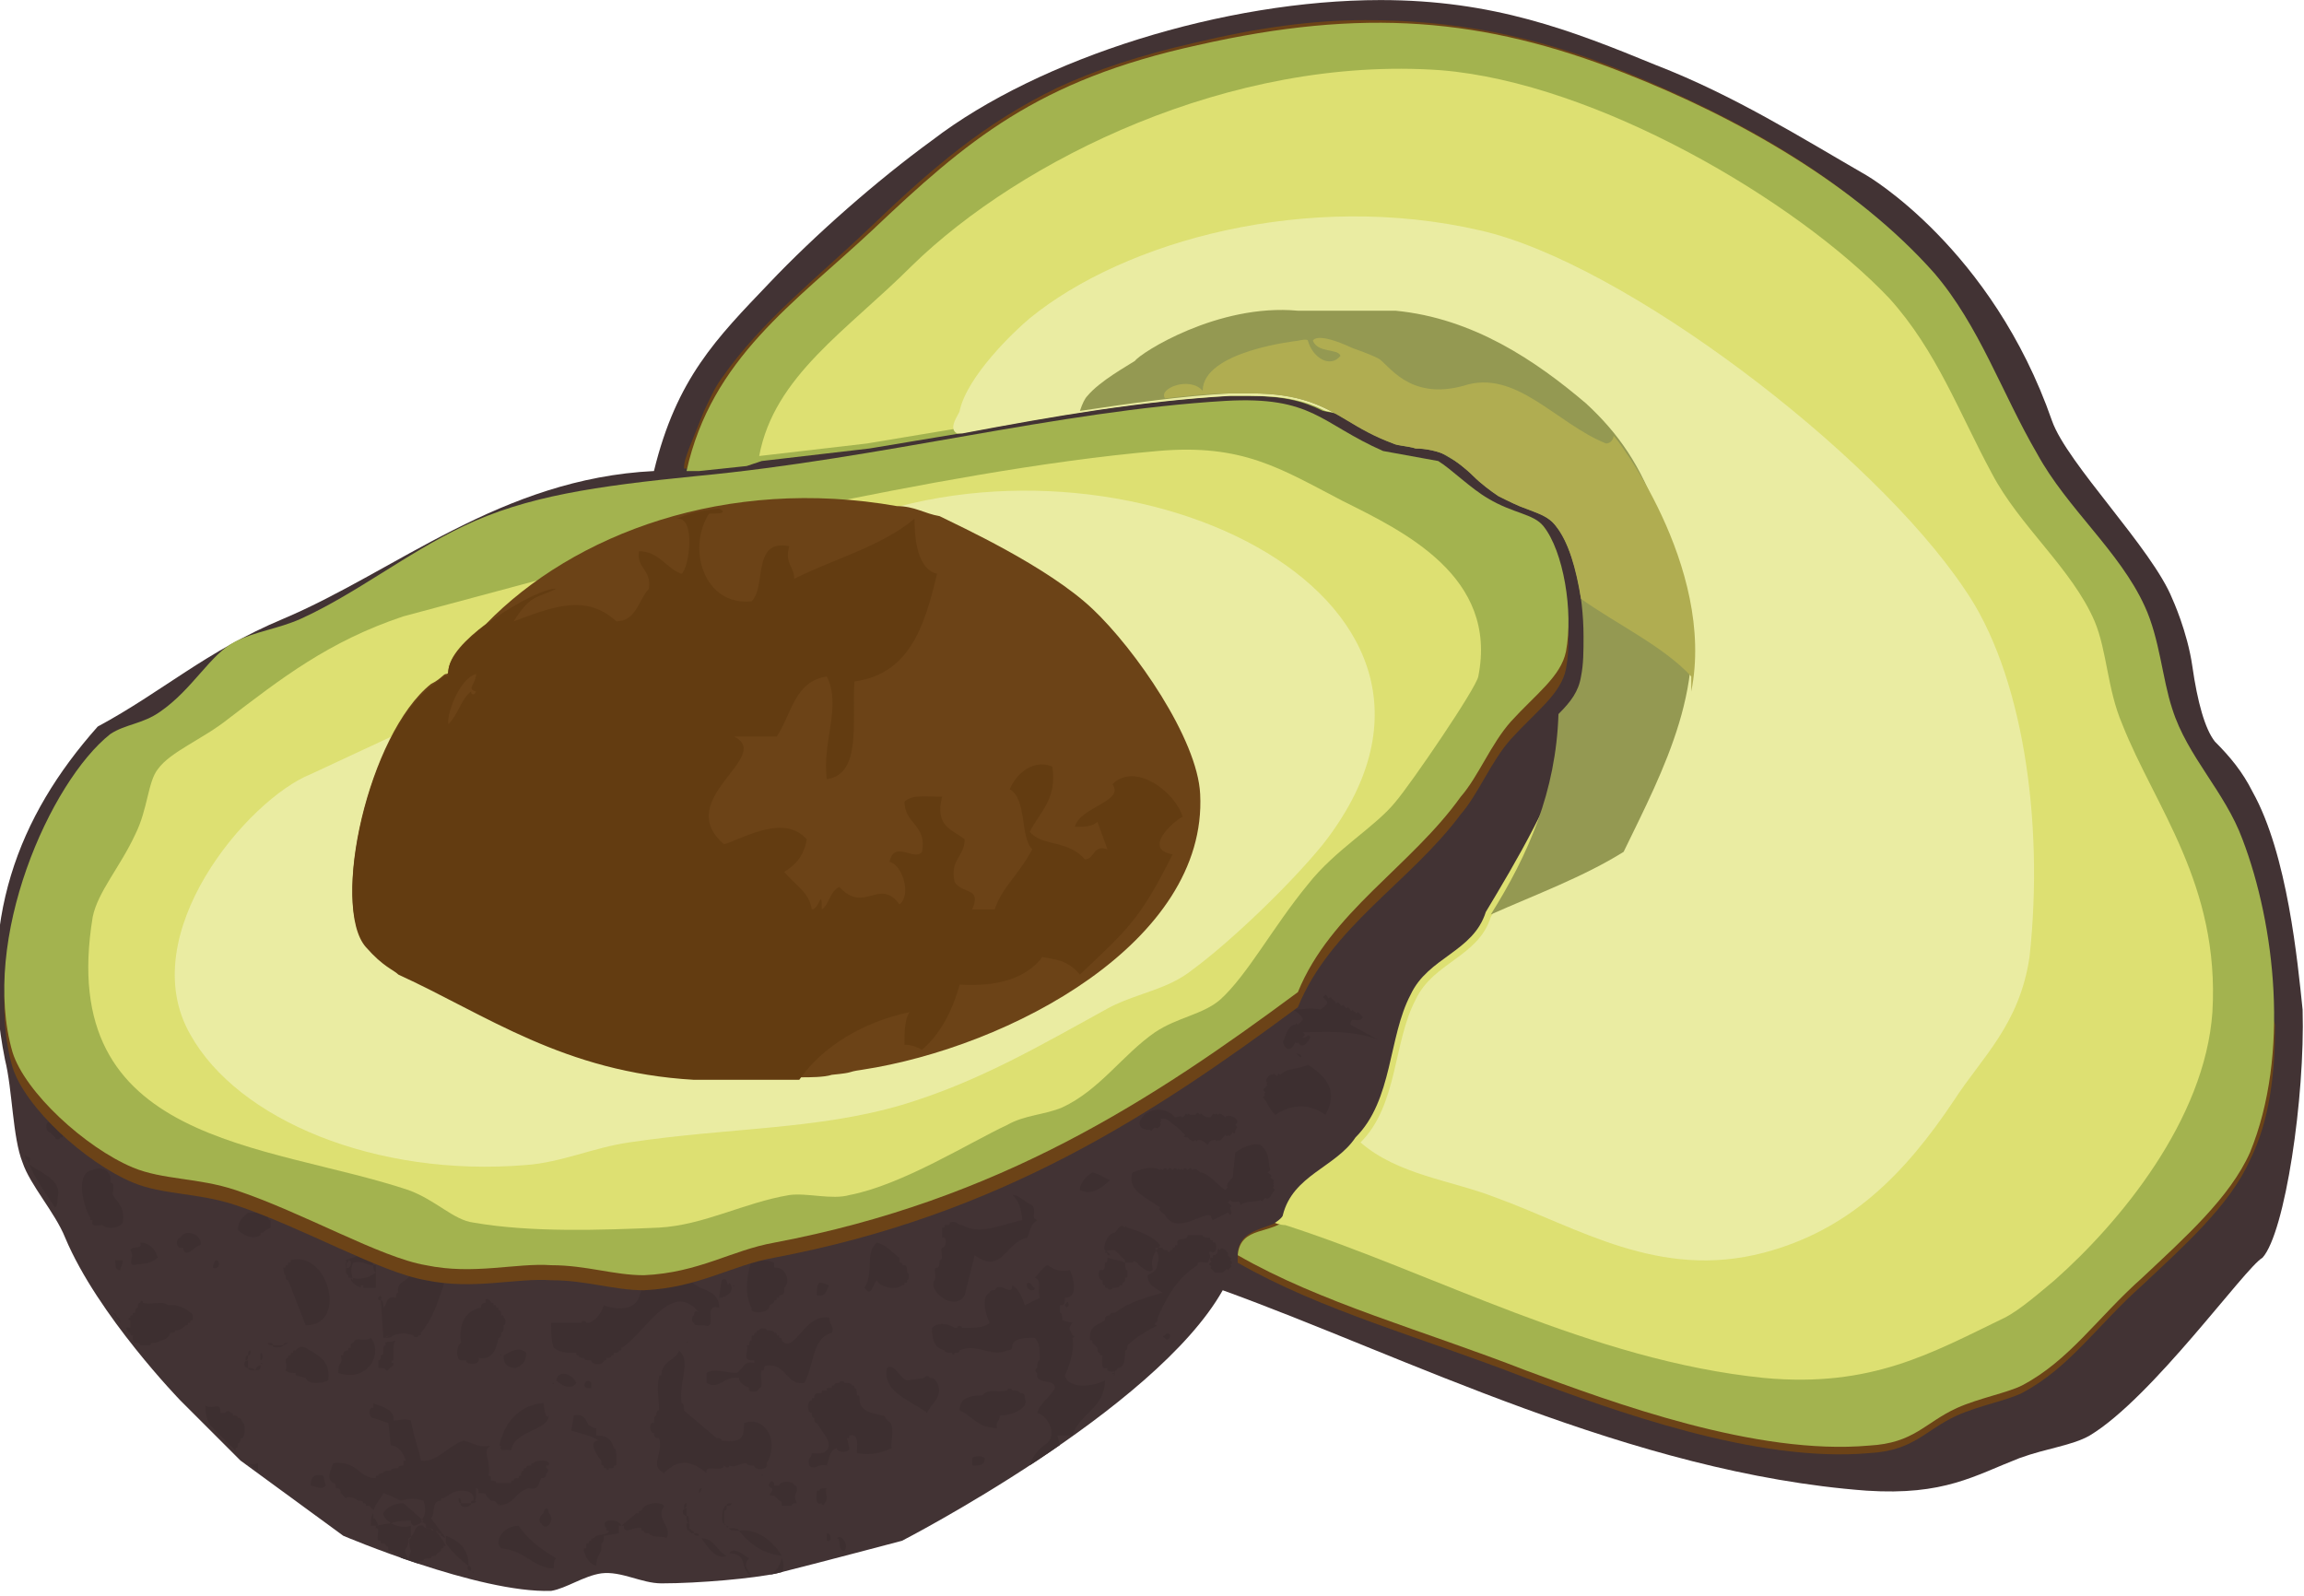 <svg viewBox="0 0 449 311" fill-rule="evenodd" clip-rule="evenodd" stroke-linejoin="round" stroke-miterlimit="1.414" xmlns="http://www.w3.org/2000/svg"><path d="M431.641 144.543c2.929 2.93 5.371 5.859 7.324 9.766 6.836 12.207 8.789 33.203 9.765 42.48.489 17.09-3.418 43.457-7.812 48.34-3.418 1.953-21.484 27.344-33.691 34.668-3.418 1.953-8.301 2.441-13.672 4.394-8.789 3.418-14.649 7.325-29.785 6.348-45.899-3.418-90.332-26.367-125.489-39.062-13.183 23.437-62.5 48.828-62.5 48.828s-16.601 4.394-24.414 6.347c-4.394.977-15.137 1.953-22.461 1.953-3.906 0-7.812-2.441-11.718-1.953-3.418.489-6.836 2.93-9.766 3.418-14.16.489-40.527-10.742-40.527-10.742l-20.02-14.648-11.719-11.719s-16.113-16.602-22.461-31.738c-1.953-4.883-6.836-10.254-8.3-14.649-1.954-4.883-1.954-14.16-3.418-20.019-5.372-26.856 2.441-47.364 18.066-64.942 12.695-6.836 20.996-14.648 36.133-20.996 21.972-9.277 42.48-27.344 72.265-28.808 4.395-18.067 12.207-25.879 22.461-36.621 8.789-9.278 20.996-20.02 31.739-27.833C202.637 11.242 238.77.012 269.043.012c21.973 0 37.109 5.859 53.711 12.695 15.137 5.859 28.32 14.16 41.016 21.484 0 0 24.414 14.161 36.132 47.852 2.93 8.301 19.532 24.902 23.438 34.668 0 0 2.93 6.348 3.906 13.184.977 6.835 2.442 12.207 4.395 14.648z" fill="#423334"/><clipPath id="a"><path d="M431.641 144.543c2.929 2.93 5.371 5.859 7.324 9.766 6.836 12.207 8.789 33.203 9.765 42.48.489 17.09-3.418 43.457-7.812 48.34-3.418 1.953-21.484 27.344-33.691 34.668-3.418 1.953-8.301 2.441-13.672 4.394-8.789 3.418-14.649 7.325-29.785 6.348-45.899-3.418-90.332-26.367-125.489-39.062-13.183 23.437-62.5 48.828-62.5 48.828s-16.601 4.394-24.414 6.347c-4.394.977-15.137 1.953-22.461 1.953-3.906 0-7.812-2.441-11.718-1.953-3.418.489-6.836 2.93-9.766 3.418-14.16.489-40.527-10.742-40.527-10.742l-20.02-14.648-11.719-11.719s-16.113-16.602-22.461-31.738c-1.953-4.883-6.836-10.254-8.3-14.649-1.954-4.883-1.954-14.16-3.418-20.019-5.372-26.856 2.441-47.364 18.066-64.942 12.695-6.836 20.996-14.648 36.133-20.996 21.972-9.277 42.48-27.344 72.265-28.808 4.395-18.067 12.207-25.879 22.461-36.621 8.789-9.278 20.996-20.02 31.739-27.833C202.637 11.242 238.77.012 269.043.012c21.973 0 37.109 5.859 53.711 12.695 15.137 5.859 28.32 14.16 41.016 21.484 0 0 24.414 14.161 36.132 47.852 2.93 8.301 19.532 24.902 23.438 34.668 0 0 2.93 6.348 3.906 13.184.977 6.835 2.442 12.207 4.395 14.648z"/></clipPath><g clip-path="url(#a)"><path d="M239.746 245.617c.488-.488 0-.488 0-.488l-.488-.488c.488-.489-1.465-1.953-1.465-.977-.488-.488-.488 0-.488 0 0 .488 0 .488-.489.977-.488 0-.488 0-.488.488h-.488v.488s.488.488 0 .488c-.488.489 0 .489 0 .489s.488.488 0 .488l.976.977h.977c.488 0 .488 0 .977-.489 0 0 .488-.488.488 0l.488-.488c.488-.488 0-.488 0-.488.488-.489.488-.489 0-.977zm-103.027 44.434c-.489 0-.489.488-.489.976.489-.488.489-.976.489-.976zm-19.531-5.371c0 .976 0 .976.488.976 0 .489 0 .489.488.489 0 .488.488.488.488 0h.489c.488 0 .488 0 .488-.489.488 0 .488 0 .488-.488v-.977c0-.488 0-1.953-.488-1.953-.488-1.465-.977-2.441-3.418-2.441v-1.465c-.977 0-.977-.488-1.465-.488-.488-.977-.976-2.442-2.93-1.953l-.488 2.929c1.465.489 3.906.977 5.371 1.953-2.441 0 0 3.418.489 3.907zm99.121-54.688c-1.465-.488-1.465-.976-3.418-1.465-.977.489-2.442 1.953-2.442 3.418 1.953.977 3.906 0 5.86-1.953zm-.489 15.137c0 .488 0 .976-.488.976 0 .489 0 1.465-.488 1.465-.977-.488-.977 1.953 0 1.953 0 .489 0 .977.488.977 0 .488 0 .488.488.488 0 .489.977.489.977 0 .488 0 1.465 0 1.465-.488.488 0 .488 0 .488-.488.488 0 .488-.489.488-.977.489 0 .489 0 .489-.488v-.977c-.489 0-.489-.976-.489-1.465-.976-.488-1.953-.488-3.418-.976zm32.227-12.695c.488-.489.488-.489 0-.977.488-.488 0-.488 0-.488.488-.489 0-.489 0-.489.488-.488 0-.488-.488-.976.488-.488 0-.488-.489-.977l.489-.488c-.489-1.465 0-3.418-1.954-4.883-1.464-.488-3.417.489-4.882 1.465l-.489 4.883c-.488.488-1.464 1.465-.976 1.953l-.488.488c-1.465-.976-3.418-3.418-4.883-3.418-.489-.488-.977-.976-1.465-.488-.488-.488-.488-.488-.977 0-.488-.488-.488-.488-.976 0-.489-.488-.489 0-.489 0-.488-.488-.488 0-.488 0-.488-.488-.488-.488-.976 0-.489-.488-.489-.488-.977 0-.488-.488-.488-.488-.977 0-.488-.488-.488 0-.488 0-1.953-.977-3.906 0-5.371.488-.976 3.418 1.953 4.395 5.371 6.836-.488.489.488.977.977 1.465 1.953 3.418 5.859.488 8.301 0 .976 0 .488.488.976.977l2.93-1.465.488.488c.488-.488 0-.976 0-1.465.488-.488 0-.488-.488-.976l.488-.489c.977.977 1.953-.488 1.953.977 1.465-.977 2.93-.488 3.906-.977.489.489.489 0 .977-.488.488.488.977 0 1.465-.976zm-12.207 12.207c-.488-.489 0-.977.488-.489 0 0 .488-.488.488 0 0-.488.489-.976 0-1.953-.488 0-.488 0-.488-.488-.488 0-.488 0-.488-.488-.488 0-1.465 0-1.465-.489h-2.93c0 1.465-2.441 0-1.953 1.953h-.488c0 .489 0 .489-.488.489 0 .488 0 .488-.489.488 0 .488-.488.488-.488 0-.488 0-.976 0-.976-.488h-1.465c.488.976.976 1.953.488 2.929 0 1.465-.977 1.954-1.953 2.442 0 1.953 1.465 2.441 2.93 3.418-3.418.976-6.836 1.953-9.278 3.906-.488 0-.976 0-.976.488-.977 0-.977.489-.977.977-1.465.976-2.93.976-2.93 3.418 0 .488 0 .488.489.488v.488l.976.977c0 .488 0 .977.488.977 0 .488 0 .488.489.488 0 .976-.489 2.93.976 2.441-.488.977 1.953.977 1.953 0 1.465 0 1.465-1.953 1.465-3.418.489 0 .489-.488.489-.976 1.464-1.465 3.906-2.93 5.859-3.906-.488 0-.488 0-.488-.489.488 0 .488-.488.488-.976 1.953-4.395 3.906-7.813 7.812-10.254 0-.977.977-.489 1.954-.489.488-.976.488-.976.488-1.464zm16.601-41.504c.489.488.489 0 .489 0 .976 1.465 1.953 0 2.441-.977-.488-.976-.976.488-1.465 0 .489-.488.489-.488 0-.976 3.907 0 9.766-.489 14.649 1.464l-5.371-2.929c0-1.953 1.464 0 2.441-1.465l-.488-.488-.489-.489s-.488.489-.488 0c-.488 0-.488-.488-.488-.488s-.488.488-.488 0l-.489-.488s-.488.488-.488 0l-.488-.489s-.489.489-.489 0l-.488-.488s-.488.488-.488 0l-.488-.488-.489-.488s-.488.488-.488 0l-.488-.489-.489.489c.977.976 1.465.976-.488 2.441-1.953-.488-3.418 0-5.371 0 .977.488 1.953 1.465 1.953 1.953l-.976.977c-.489-.489-.489 0-.489 0-1.464 0-1.953 2.441-2.441 3.418.977 2.441 1.953.976 2.441 0zm-144.043 65.918c.977.976 2.93 1.953 3.907.488-.489-1.465-3.418-2.93-3.907-.488zm6.836 1.465v-.977c-.976-1.465-2.441 1.465 0 .977zm110.84-27.833c-1.465-1.953-4.883-2.929-6.347-3.417-.489-.489-.489 0-.489 0-.976-.977-1.465.488-1.953.976-1.465 0-2.441 2.93-1.953 3.418.488.488.977.488.977.977h-.489c0-.489 0-.489-.488-.489 0-.488.977-.488 1.953-.488l1.953 1.953v.488h1.465c.488-.976 1.465.977 1.953.977.489.488 1.465.977 1.953.488v-.488c-.488-2.441.977-3.418 1.465-4.394zm-1.953-22.461c.488.488.488-.489.977-.489.488.489 1.464-.488.976-.976.488-.489 0-.489 0-.489.977-.976 2.442.977 3.418 1.465l1.465 1.465c-.488.488 0 .488.488.488.489.489.977.977 1.465.489.488.488.488 0 .488 0 .489 0 .977 0 1.954.976.488-.976.976-.976 1.464-.976.489.488.489 0 .489 0 .488.488.976-.489 1.465-.977.488.488.488 0 .488 0 .488.488.488 0 .976-.488.489.488.489 0 .489-.488.488-.489.488-.489 0-.977 1.464-.977-1.465-2.441-1.953-1.465-.489-.488-.977-.976-1.465-.488-.489-.488-.489 0-.489 0-.488-.488-.488 0-.976.488-.488 0-.977 0-1.465-.488-.488-.488-.488 0-.488 0-.489-.488-.489-.488-.977 0h-.976c-.489-.488-.489 0-.489 0-.488-.488-.488 0-.488 0l-.488.488c-.489-.488-.977 0-1.465 0l-.488-.488c-4.395-3.418-9.278 2.93-4.395 2.93zm-53.223 29.296c.489 1.465 3.907 1.954 4.883.977.489 0 .489 0 .489-.488.488 0 .488 0 .488-.489.488 0 .488-1.464 0-1.464 0-.489 0-1.465-.488-1.465-.489 0-.489 0-.489-.489-.488 0-.488 0-.488-.488v-.488c-1.465-.977-2.441-2.441-4.395-2.93-2.441 1.953-.488 5.86-2.441 8.789 1.465 1.953 1.465-.488 2.441-1.465zm75.684-36.621c-.488.489 0 .489 0 .489l-.488.488c.976.976.976 1.953 2.441 3.418 2.93-1.953 6.348-2.442 9.766 0 2.441-4.395.488-7.324-3.418-9.766-1.953.977-3.906.489-5.371 1.953-.489-.488-.489 0-.489 0 0 .489-.488 0-.488 0-.488-.488-.488 0-.488 0-.488-.488-1.953 1.465-.977 1.465-.488.489 0 .489 0 .489l-.488.488c-.488.488-.488.488 0 .976zm-44.922 38.086c-.488 0-.488-.976-1.465-.976-.488 1.465 1.465 1.953 1.465.976zm51.758-45.41c-1.953-.976.977 1.465 0 0zm-91.797 44.922c-.488 0-.976-.488-1.953-.488-.488.488-.488 1.465-.488 2.441 1.953.488 1.953-1.465 2.441-1.953zm-13.184 37.109c.489 0 0-.488 0 0zm6.348 1.954c0-.977-2.93-.977-2.93 0h-.976c0-1.954-1.953 0-.488.488.488.976-1.465 1.465.488 1.465l.976.976c.489 0 .489.488.489.977h1.953c0-.489.488-.489.976-.489-.488-1.464-.488-.976 0-2.441 0-.976 0-.976-.488-.976zm-13.672-3.907c.489.489.977.489.977 0 1.465.489 1.953-.488 3.418-.488 0 .488.976.488 1.465.488 0 .977 2.929.977 2.441-.488 2.441-3.906 0-9.277-4.394-7.813 0 2.93-.489 3.907-4.395 3.418 0-.488-.488-.488-.977-.488l-6.347-5.371c0-.488 0-1.465-.489-1.465-.488-4.883 1.954-7.812-.488-10.254-.488 1.953-3.418 1.953-3.418 4.883-.488 0-.488 0-.488.488-.488 1.954 0 3.907 0 5.86v.488c-.488 0-.488.488-.488.977-.489 0-.489.976-.489 1.464-.976-.488-.976 1.954 0 1.954 0 .976.489.976.977.976.977 2.93-1.953 5.371.977 6.836 2.929-2.93 5.371-2.441 8.3 0-.488-1.953 2.93 0 3.418-1.465zm46.875-33.203l1.953-7.812c5.371 3.906 5.86-2.442 10.254-3.418.489-.977.489-2.442 1.953-3.418-1.464-.489 0-1.465-.976-2.93-1.465-.488-2.442-1.953-3.906-1.953 1.464.976 1.953 3.906 1.953 4.883-4.395.976-8.301 2.929-11.719.976-.977 0-.977-.976-2.441-.488 0 .488 0 .488-.489.488h-.488c0 .489 0 .489-.488.489v1.953c.976-.489.976 1.953 0 1.953-.489.488.488 2.441-.489 2.441 0 .488 0 1.465-.488 1.465-.976 0 0 1.465-.488 2.441-1.465 1.954 3.906 6.348 5.859 2.93zm-25.879 7.324c.489-1.464-.488-1.464-.488-2.929-4.883-.977-6.836 7.324-9.277 4.394 0-.488 0-.488-.489-.488 0-.488 0-.488-.488-.488 0-.489 0-.489-.488-.489 0-.488-.977-.488-1.465-.488 0-.488-1.465-.488-1.465 0-.488 0-.488 0-.488.488-.488 0-.488 0-.488.489-.489 0-.489 0-.489.488v.488c-.488 0-.488.488-.488.977h-.488c.488.976-.977 2.929.976 2.929h.489v.489c-1.953-.489-1.953.976-3.418 1.953-1.953 0-4.395-.977-5.86 0v1.953c2.442 1.465 3.418-1.465 6.348-.977 0 .977.977 1.465 1.953 1.954-.488.976 1.953.976 1.953 0 .977 0 0-2.442.488-3.418.489 0 .489 0 .489-.489 0-.488.488-.488.976-.488 3.418 0 3.418 3.906 6.836 3.418 1.953-3.418 1.465-8.789 5.371-9.766zm93.75-12.207c0 .489.977.489 1.465.489 0-.977-.488-.489-1.465-.489zm5.86 12.207c.488 0 .488-.488 0 0zm-132.813 35.157c0-.977.489-.977.489-1.465-.977-.977-3.907-.489-4.395.976-.488 0-.488 0-.488.489h-.489l-2.929 2.441c-.489-1.465-4.395-1.465-2.93.488 0 .489 0 .489.488.489 0 .976-2.441.488-2.929 1.464-.489 0-.489 0-.489.489-.488 0-.488 0-.488.488-.488 0-.488 0-.488.488v.489c-.488 0-.488 0-.488.488.488 1.465.976 2.441 2.441 2.93 0-1.954.976-2.442.976-3.418v-.977c.489 0 .489-.977.489-1.465l2.929-.488v-1.465h.977c0 1.953 1.953 0 3.418.488 0 .489 0 .489.488.489 0 .488.489.488.977.488.488.976 2.93.488 3.418.976.976-1.953-.977-2.929-.977-4.882zm78.614-26.856c.976-1.953 1.953-5.371 1.464-7.324.489 0 .489-.488 0-.488-.488-1.465-.976-.977 0-2.442l-1.953-.488c0-.488 0-1.465-.488-1.465v-1.465c.977 0 .977-.488.977-1.465 2.929 0 1.464-4.394.976-5.371-2.441.489-3.418-.488-4.394-.976-.977.488-1.465 1.465-2.442 2.441 1.465.488.488 1.953.977 3.906l-2.93 1.465c-.488-1.465-.977-2.929-2.441-3.906 0 2.441-2.442-.977-3.418.977-.489 0-.977 0-.977.488-1.953.976-.488 4.883 0 5.859-.976.977-2.93.977-5.371.977 0-.488-.977-.488-.977 0h-.488c-1.465-.977-3.418-.977-4.394 0 0 2.441.488 3.906 2.441 4.394 0 .489.977.489 1.465.489 0 .488.488.488.488 0 .488 0 .977 0 .977-.489 3.418-1.465 6.347 1.465 9.277 0 .977 0 .977-.488.977-.976.488-1.465 2.441-1.465 4.394-1.465.977.976.977 2.441.977 4.394-.489 0-.489.977-.489 1.465-.488 0-.488.977 0 .977-.488 2.441 3.418.976 3.418 2.93-.976 1.953-2.929 2.929-3.418 4.882 1.954.489 3.907 3.907 1.954 5.86-1.465.976-2.93 2.441-3.418 4.394l5.859-3.906-.488-1.953h2.929c1.465-4.395 6.348-5.371 6.348-10.742-2.93 1.465-7.324 1.465-7.812-.977zM91.797 292.979h-1.953c-.489.977 1.953.977 1.953 0zm42.48-44.433c-.488-.977-.488-.977-.976-.977 0-.488 0-.488-.489-.488.489-.977-.976-.488-.976-1.465-2.93 1.953-6.348 3.418-7.324 7.324-.977 2.442-4.395 2.442-6.836 1.465-.489 1.465-1.465 2.93-2.93 3.418h-.488c0-.488-.977-.488-.977 0h-5.859c0 1.953 0 3.418.488 4.883 1.465.977 2.442.977 4.395.977 0 .488 0 .488.488.488 0 .488.488.488.977.488 0 .488.976.488 1.464.488 0 .977 2.442.977 2.442 0 .488 0 .488 0 .488-.488.488 0 .977 0 .977-.488.488 0 .488 0 .488-.488.488 0 .976 0 .976-.489.489 0 .489 0 .489-.488 4.394-2.441 9.765-13.672 15.136-6.836-.488-.488-.976-.488-.976.488-.488 0-.488 1.465 0 1.465 0 .489.488.489.976.489h.977c2.93.976-.488-4.395 2.93-3.418 0-4.395-5.371-2.93-5.86-6.348zm-49.316 49.805c-.488 0-.977 0-.977-.489-.488 0-1.464 0-1.464-.488-1.954-.488-1.465 1.953-2.93 2.441 0 .489 0 1.465-.488 1.954-.489.976.488 1.464.488 2.441l1.465.488h.488c0-.488.488-.488.977-.488 0-.488.488-.488 1.464-.488 0-.489.489-.489.977-.489 0-.488.488-.488.976-.976 0-.488 0-.488.489-.488 0-.489 0-.489.488-.489-.488-.976-.977-1.465-1.953-2.929.488.488 0 .488 0 0zm-46.387-22.95s0-.488.488-.488c-.488 0-.488 0-.488.488zM5.859 227.062c-.488-.489 0-.489 0-1.465-.488 0-.976-.489-.976-.489 0 .489 0 .977.488.977.977 2.93 3.418 6.348 5.371 9.277.488-.488.488-.976.488-1.953.977-3.418-3.418-4.883-5.371-6.347zm41.504 50.292c0-.488-.488-.488 0 0-.488-.976-.488-.976-.976-.976 0-.488-.489-.488-.977-.488 0-.489 0-.489-.488-.489 0-.488-.977-.488-.977 0h-.976c0-2.441-1.465-.488-2.93-1.464 0 2.441.488 2.929.977 3.906l4.882 4.883v-.489c.489 0 .489-.488.489-.976.488 0 .488-.489.488-.977.977.488.977-2.93.488-2.93zm27.344 17.579c0 .976.977 1.464 1.465 1.953 1.465-.489 2.441-.489 3.906-.489 0 .489 0 .489.488.977.489 0 1.465-.488 1.954-.977l-3.907-3.418c-1.953 0-3.418.977-3.906 1.954zm17.09 11.23c0-.488 0-.976-.488-.976-.489.488 0 .976.488.976zm.488.488c0-.488-.488-.488 0 0zm0-14.16c.488 0 .488-.488.488-1.465h-.976c.488.489.488.489.488 1.465zm-.488.488c.488 0 .976 0 .976-.488-.976 0-.976 0-.976.488zm-19.043 2.93v-.976c-.488.488-.488 1.464-.488 2.441h1.464c-.488-.977-.488-1.465-.976-1.465zm14.16 4.883c.977 1.465 2.441 2.93 4.395 4.395 0-3.418-1.954-4.883-4.395-5.86v1.465zm-6.836-.977v-2.441c-1.465.488-2.93 0-3.906-.488l-2.93.488v.488c.977 0 0 1.465.488 2.442.489 0 .489 0 .489.488.488 0 .976 0 .976.488.489 0 .489.489.489.977.488 0 .976 0 .976.488.488 0 .977 0 .977.488.488 0 .488.489.488.489l1.465.488c0-.977.488-1.465.488-1.953-.488-1.465-.488-2.442 0-2.442zm17.09-6.347c3.418-.489 2.93-2.442 5.859-3.418 1.953.488 1.953-.977 2.442-1.953.976 0 .976-.489.976-.977.489 0 .489-.976 0-.976v-.489h.489c.488-1.465-2.93-.976-2.93-.488-.488 0-.488 0-.488.488-.489 0-.977 0-.977.489-.488 0-.488 0-.488.488-.489 0-.489.488-.489.976-.488 0-.488 0-.488.489-.488 0-.976 0-.976.488-.489 0-.489 0-.489.488H96.68c0-.488-.489-.488-.977-.488 0-.488 0-.977-.488-.977.488-3.418-1.465-4.882.488-5.859-2.441.488-3.418-.488-5.371-.977-2.93.977-5.371 4.395-8.301 3.907-.488-2.442-1.465-4.883-1.953-7.813-1.465-.488-1.953 0-3.418 0 .488-2.441-3.418-2.93-3.906-3.418v.977c-.977-.488-.977 1.953 0 1.953l2.93.976.488 4.395c1.465 0 2.441 1.465 2.93 2.93-.489 0-.489 0-.489.488v.488c-.488 0-.976 0-.976.489-.489 0-1.465 0-1.465.488-.488 0-1.465 0-1.465.488-.488 0-.977 0-.977.488-.488 0-.488 0-.488.489-3.418 0-3.418-3.418-8.301-2.93-.488 1.465-1.464 2.93 0 3.906.489 0 .489.489.489.977.488 0 .976 0 .976.976l.977.977c.488-.488 1.953 0 2.441.488.488 0 .977 0 .977.488.488 0 .488 0 .488.489.488 0 .977 0 .977.488 0 0 .488 0 .488.488.488-1.465 1.465-2.441 1.953-3.418 1.465.489 2.441.977 3.418 1.465a6.78 6.78 0 014.395 0c.488 1.465.488 2.93-.489 3.906.489.489.977.489.977.977v.488c.488 0 1.465 0 1.465.489.488 0 .976 0 .976.488.488 0 .488 0 .488.488l.977.488-2.93-3.906c.977-.976 0-3.418 1.953-3.418 0-.488 0-.488.489-.488.976-.488 1.953-1.465 3.418-1.465.488 0 1.465 0 1.953.488h.976v-.976c.489 0 .489.488.489.976.976 0 1.465 0 1.465.489l.976.976c.488 0 .977 0 1.465.977 0-.489.488-.489 0 0zm-7.813-1.465c0 .488 0 .976.489.976 0-.488 0-.976-.489-.976zm127.93-24.414c0-.488-.488-.488 0 0-.976 0-.488.488 0 0-.488.976 0 .488 0 0zm-83.496 25.39c-.488 0-.488.489-.488.977.488 0 .488-.488.488-.977zm0 2.442c0 .488 0 1.465.488 1.465 0-.977 0-1.465-.488-1.465zm0 1.465c0 .488 0 1.465.488 1.465 0-.977.489-1.465-.488-1.465zm0-1.465v-1.465c-.977 0-.977 1.465 0 1.465zm2.93 4.394c.976 1.465 2.929 4.395 4.883 3.418-1.954-.976-2.442-3.418-4.883-3.418zm-2.442-1.953c0 .977.489.977.977.977 0-.488-.488-.488-.977-.977zm11.719 5.86c-.976-.489-2.93-2.442-3.906-.977 3.906 0 1.953 3.418 4.394 4.395-.488-.977-1.953-1.953-.488-3.418zm-10.742-4.883c0 .488.488.488.976.488 0-.488-.488-.488-.976-.488zm-113.77-68.36c.489-1.953-1.464-3.417-3.418-2.441-3.418.488-1.953 6.836-.488 9.277 0 .489 0 .489.488.489-.488 1.465.977.976 1.954.976.976.977 3.417.489 3.906-.488.488-2.93-.977-3.906-1.953-5.371 0-.977.488-2.442-.489-2.442zm.977 15.137c0 .977 0 1.953.976 1.953 0-.488.489-.976.489-1.953h-1.465zm3.418.977c2.441-.489 2.93 0 4.883-1.465-.489-1.465-1.465-2.93-3.418-2.93.488 1.465-1.465.489-1.953 1.465.976 1.465-.489 1.953.488 2.93zm11.23 9.277c-.976-.976-1.464-.976-2.929-1.465h-1.465c-.977-.976-3.418 0-4.883-.488 0-.488-.488-.488-.488 0-.489 0-.489.488-.489.977-.488 0-.488.488-.488.976-.488 0-.488 0-.488.488-.488 0-.488 0-.488.489-.489 0-.489.488 0 .488v1.465c-1.465-.488-.489.976 0 .976 0 .489 0 .489.488.489 0 .488 0 1.464.488 1.464s.977 0 .977.489h1.953c0-.489.488-.489.976-.489.977-.488 2.442-.488 2.93-1.953.488 0 .977 0 .977-.488.976 0 1.465-.488 1.953-.976.488 0 .488 0 .488-.489.488 0 .488 0 .488-.488.489 0 .489 0 .489-.488 0 0 0-.977-.489-.977zm63.965 41.504c-2.929 0-4.883 2.93-3.418 4.395 4.883.488 6.348 3.906 10.254 3.906 0-.977 0-1.465.488-1.953-2.441-1.465-5.371-3.418-7.324-6.348zm-87.402-80.078l-.977-.488c-.488 0-.488 0-.488-.489h-.488c-.489 0-.489 0-.489.489-.976 0-.976.488-.976.976-.488 0-.488 0-.488.488v.489c-.977-.489-.977 1.953 0 1.953l.976.976c0 .489.977.489.977 0h.488c0-.488 0-.488.488-.488 0-.488 0-.488.489-.488.488 0 .488 0 .488-.488 0-.489 0-.489.488-.489v-1.465c-.488 0-.976-.488-.488-.976zm34.668 67.871l1.953 1.465v-1.465c-1.465.488-1.953 0-1.953 0zm-25.391-28.32c-.488-.977-.488-.977-.976-.977l1.464 1.953c0-.488 0-.976-.488-.976zm166.504 27.343v1.465c1.465 0 2.442 0 2.442-1.465-.489-.488-1.954-.488-2.442 0zm-16.601-7.324c.488 0 0-.488 0 0-.489-.976-.489-.976-.977-.976-1.465-.489-4.395-.489-4.395-3.418 0-.489 0-.489-.488-.489 0-.488 0-1.464-.488-1.464 0-.489 0-.489-.488-.489 0-.488-.977-.488-1.465-.488 0-.488-.977-.488-.977 0-.488 0-.976 0-.976.488-.489 0-.489 0-.489.489h-.488c-.488 0-.488 0-.488.488h-.488c-.489 0-.489 0-.489.488-.976 0-1.465 0-1.465.977-.488 0-.488 0-.488.488-.976 0-.976 2.441 0 2.441 0 .489 0 .977.488.977 0 .488 0 .976.489.976l1.953 2.93c.976 1.953 0 3.418-2.93 2.93 0 .976-.976.976-.488 2.441.976.977 1.953-.488 3.418 0 .488-1.465.488-2.929 1.953-3.418 0 .977 2.441.977 2.441 0l-.488-1.953c.488 0 .488 0 .488-.488 1.953-.488 1.465 1.953 1.465 3.418 2.93.488 4.395 0 6.836-.977-.488-.488.977-4.883-.976-5.371zm8.3-8.301c0-.488-.976-.488-.976 0l-3.418.489c-1.465-.489-2.442-3.418-3.906-2.442-.977 4.883 4.882 6.348 7.812 8.789.488-1.464 3.418-3.418 1.953-5.859-.488-.977-.976-.977-1.465-.977zm-20.019 30.274v1.465c.976.488.976-1.465 0-1.465zm37.597-27.344c0-.488-.976-.488-1.464-.488 0-.488-.977-.488-.977 0-2.441.488-3.418-.488-4.883.976-2.441 0-4.394.489-4.394 2.93 2.441.977 3.418 3.418 7.324 3.418-.488-1.465.488-.977.488-2.441 2.442 0 5.86-1.465 4.883-3.418 0-.977-.488-.977-.977-.977zm-35.644 28.32c.976 0 0 2.442 1.465 2.442.976-.977-.489-3.418-1.465-2.442zm-1.953-9.765c-.488 0-1.465 0-1.465.488h-.488c0 .977-.489 2.93.976 2.441 0 .489.489.489.489 0 .976-.488 0-2.441.488-2.929zm66.894-29.785c0-.489-.976-.489-.976 0-.489 0-.489.488 0 .488 0 .488.976.488.976-.488zm-20.507-5.86c.976 1.465.976-1.953 0 0zm-66.407 42.481c0 .488.489.488 0 0zm8.301 10.254l2.441-.489h.489c.488-.976.488-1.953 0-2.929-.489 1.953-1.465 2.929-2.93 3.418zm-7.812-13.672c-.489 0-.489.488-.489.976.489 0 .489-.488.489-.976zm-.489 3.418v-2.93c-.488.488-.488 3.418 0 2.93zm1.465-3.907c-.488 0-.976 0-.976.489.488 0 .976 0 .976-.489zm1.465 5.372c1.953 2.441 4.394 4.394 8.301 4.882-1.465-2.441-4.395-5.371-8.301-4.882zm-2.441-.977c0 .488.488.488 0 0 .488.488.488 0 0 0zm.488.488c0 .489.976.489 1.953.489 0-.489-.977-.489-1.953-.489zm-93.75-31.25c0 .489.976.489 1.465.489-.489-.489-.977-.489-1.465-.489zm26.855-4.394c-.488 0-.488.488-.488.976 0 .489 0 .977-.488.977 0 .488 0 .976-.489.976v1.465c.489 0 1.465 0 1.465.489h.489c0-.489.488-.489.976-.977v-.488c-.488 0-.488-.489 0-.489v-1.464c0-.977 0-1.954.488-2.442-.976.488-2.441 0-1.953.977zm0-1.465c.489 0 .977 0 1.465-.488-.488 0-.976 0-1.465.488zm-.976-7.324c.488-1.953-1.465 0 0 0zm26.367 13.183c.976-.488 1.953-.976 1.953-2.929-1.465-1.465-3.418 0-4.394.488 0 1.465.488 2.441 2.441 2.441zm-2.93-2.441c0-.488-.488 0 0 0zm-28.808-18.067c1.953-.488 2.441.489 3.906.489l-.488-1.953c-1.465-.489-3.418.488-4.883.976.488.977-.488 2.442.488 2.93v.488c.488 0 .488 0 .977.488-.489-1.464-.489-2.441 0-3.418zm-1.465.977v-.977c.488 0 .488 0 .488-.488.977 0 .488 1.953-.488 1.465zm4.883 13.672c-1.465.976-2.93-.488-3.418.976-.489 0-.489.489-.489.977-.488 0-.488 0-.488.488-.976 0-.976.489-.976.977h-.489c.489 1.953-.488.976-.488 3.418 5.859 1.953 8.789-3.906 6.348-6.836zm17.578 4.394h.976c0 .977 2.93.977 2.442-.488 2.929.488 3.418-1.953 3.906-3.906.488 0 .488-.488.488-.977.489 0 .489-.976.489-1.464.488 0 .488-1.465 0-1.465 0-.489 0-.489-.489-.489 0-.488 0-.976-.488-.976 0-.488 0-.488-.488-.488 0-.489 0-.489-.489-.489 0-.488 0-.488-.488-.488 0-.488-1.465-1.465-.976 0-.977 0-.977.488-.977.977-2.93.488-4.395 2.929-3.906 6.835-.977.489-.977 3.418 0 3.418zm-16.602-14.16v-4.394h-.488c0 .488 0 .976.488 1.465-1.465.976-2.93 1.464-4.883.976 0 .977.977 1.465 1.953 1.953 0-.488 0-.488.489-.488v.488h2.441zm1.465 3.907c0-.489 0-1.465-.488-1.465l.488 7.324h.488c0-.488.977-.488 1.465-.488 1.465-.489 2.442-.489 3.906 0 0 .488.977.488.977 0 .488 0 .488 0 .488-.489 2.442-2.929 3.418-6.347 4.883-10.742.488 0 .488 0 .488-.488 3.418-1.465-3.418-1.953-3.906-.977-.976.489-2.441-.488-2.93.489h-.488c-.488 1.953-2.93 1.464-2.441 3.906-.489 0-.489.488-.489.976-1.953-.488-1.464.977-2.441 1.954zm24.902 27.832c.489-3.907 7.325-3.907 7.325-6.836-.489.976-.977-1.465-.977-2.442-5.859.489-8.301 5.371-8.789 9.278 0-.489 0-.977.488-.977-.488 1.465.977.488 1.953.977zm34.18-20.997c.488 0 0-.488 0 0zm9.277-11.23c0 .488-.488 0 0 0zm-.976-.488c-.488 1.465 0-1.465-1.465-.489l-.488 3.418c1.465 0 3.418-1.464 1.953-2.929zm-36.133 44.922c-.977.488-.977 1.953-.488 1.953.976 1.953 2.929-.977 1.465-1.953 0-1.465-.977-.977-.977 0zm43.945-40.528c.489 0 .489-.488 0 0 .977-.488.977-.488.977-.976.488 0 .488 0 .488-.489.488 0 .488 0 .488-.488.977 0 .977-.488.977-1.465 1.465-1.465 0-3.906-1.465-3.906-.488 0-.488 0-.488-.488v-.489c-.977-.488-2.93-.488-4.395-.488-.976 2.93-1.464 6.836 0 9.278-.488 1.464 3.907.976 3.418-.489zM49.805 267.101c.976 0 .976-.489.976-.977-.488 0-.976.488-.976.977zm58.105 2.441c0 .488-.488 0 0 0zm-59.57-2.93v-1.465c-.977 0-.977 1.465 0 1.465zm0-2.441c-.488 0-.488.488-.488.976.488 0 .488-.488.488-.976zm.488-.977c-.488 0-.488.489-.488.977.488 0 .488-.488.488-.977zm-13.672-21.972c-.976 0-.976 2.441.489 1.953.488 2.441 2.441-.488 3.417-.488.489-1.954-2.929-3.418-3.906-1.465zm15.625 22.461v1.464c.489 0 .489-1.464 0-1.464zm-8.789-18.067c-.488.977-.488.977-.488 1.465 1.465.488 1.465-1.465.488-1.465zm10.742-6.347v-1.465c-.488 0-.488-.489-.488-.977-.488 0-.488 0-.488-.488h-.488c0 .488-.489.488-.489 0H48.34c-.977.976-1.953 1.465-1.953 3.418.976.976 2.929 1.953 4.394.976 0-.488 0-.488.489-.488.488-.488.488-.488 1.464-.976zm7.813 50.293c.976 0 1.953.976 2.93 0l-.489-1.954c-1.953-.488-2.441.489-2.441 1.954zm-4.883-41.016c0 .488 0 .976.488.976l3.418 8.79c8.301 0 4.395-14.649-2.929-12.696 0 .488 0 .488-.489.488 0 .489 0 .489-.488.489 0 .488 0 .488-.488.488 0-.977 0 1.465.488 1.465zm3.906 14.16c-.976-.488-1.465 0-1.953.488-.488 0-.488 0-.488.489-.488 0-.488 0-.488.488-.489 0-.489 0-.489.488-.976 0 0 1.465-.488 2.442.488.488.977.488 1.953.488v.488l1.953.488c.489 1.465 3.418.977 4.395.489.488-3.907-1.953-4.883-4.395-6.348zm-7.324-.977c0 .489.488.489.977.489 0-.489-.489-.489-.977-.489zm-1.465 3.907c.489.488.489 0 0 0zm5.371-3.907c-.488 0-.976 0-.976.489l.976-.489zm-.976.489h-1.953c-.489.488 1.953.488 1.953 0z" fill="#3d2f30"/></g><path d="M252.93 196.301c-28.321 20.996-58.106 40.527-102.051 48.828-8.301 1.465-14.649 5.859-25.391 6.348-5.859 0-11.23-1.954-18.066-1.954-6.836-.488-15.137 1.954-24.414 0-8.789-1.464-23.926-10.253-37.11-14.648-7.324-2.441-14.16-1.953-20.019-4.395-9.277-3.906-20.996-14.648-23.438-22.46-6.347-21.973 7.325-52.735 19.043-61.524 2.93-1.953 6.348-1.953 9.766-4.394 6.348-4.395 9.766-11.231 14.648-13.672 3.907-1.953 8.301-2.442 12.696-4.395 10.742-4.883 20.508-12.695 31.738-18.066 12.207-5.86 25.879-7.813 45.41-9.766 36.133-3.418 70.313-12.695 103.028-14.648 17.089-.977 18.554 4.394 30.761 9.765l10.742 1.953c2.442 1.465 6.348 5.372 9.766 7.325 4.883 2.929 8.789 2.929 10.742 5.371 3.906 4.883 5.86 16.601 4.395 24.414-.977 4.883-5.86 8.301-10.742 13.672-3.907 4.394-6.348 10.742-9.766 14.648-9.766 13.184-25.391 21.973-31.738 37.598z" fill="#6c4317"/><path d="M252.93 193.371c-28.321 20.996-58.106 40.527-102.051 48.828-8.301 1.465-14.649 5.86-25.391 6.348-5.859 0-11.23-1.953-18.066-1.953-6.836-.489-15.137 1.953-24.414 0-8.789-1.465-23.926-10.254-37.11-14.649-7.324-2.441-14.16-1.953-20.019-4.394-9.277-3.906-20.996-14.649-23.438-22.461-6.347-21.973 7.325-52.735 19.043-62.012 2.93-1.953 6.348-1.953 9.766-4.394 6.348-4.395 9.766-11.231 14.648-13.672 3.907-1.953 8.301-2.442 12.696-4.395 10.742-4.883 20.508-12.695 31.738-18.066 12.207-5.86 25.879-7.813 45.41-9.766 36.133-3.418 70.313-12.695 103.028-14.648 17.089-.977 18.554 4.394 30.761 9.765l10.742 1.953c2.442 1.465 6.348 5.372 9.766 7.325 4.883 2.929 8.789 2.929 10.742 5.371 3.906 4.883 5.86 16.601 4.395 24.414-.977 4.883-5.86 8.301-10.742 13.672-3.907 4.394-6.348 10.742-9.766 14.648-9.766 13.672-25.391 22.461-31.738 38.086z" fill="#a3b34f"/><path d="M158.691 98.645c19.043-3.907 44.434-8.79 66.895-10.743 16.601-1.464 23.926 3.418 36.133 9.766 11.719 5.859 30.273 14.648 26.367 34.18-.488 2.441-13.184 20.996-16.113 24.414-3.907 4.883-11.719 9.277-17.09 16.113-6.836 8.301-11.719 17.578-17.09 22.461-3.418 2.93-8.301 3.418-12.695 6.348-6.348 4.394-10.743 11.23-18.067 14.648-3.418 1.465-7.324 1.465-10.742 3.418-7.324 3.418-20.508 11.719-30.762 13.672-3.418.976-8.3-.488-11.718 0-8.789 1.465-16.602 5.859-25.391 6.348-11.231.488-24.902.976-36.133-.977-3.906-.488-7.324-4.395-12.695-6.348-27.832-9.277-68.848-8.789-61.524-53.222.977-4.883 5.371-9.766 8.301-16.114 2.442-4.882 2.442-10.254 4.395-12.695 2.441-3.418 8.789-5.859 13.672-9.766 10.253-7.812 19.531-15.136 34.179-20.019l80.078-21.484z" fill="#dde072"/><path d="M167.48 101.086c54.2-19.531 127.442 16.113 90.333 63.477-6.348 7.812-18.067 19.042-25.391 24.414-4.883 3.906-10.254 4.394-16.113 7.324-14.161 7.812-25.879 14.648-40.528 19.043-16.601 4.883-33.691 4.394-53.222 7.324-6.836.977-13.184 3.906-20.02 4.395-29.297 2.441-56.152-8.79-65.43-25.391-11.23-19.531 11.231-45.899 23.438-50.781l106.933-49.805z" fill="#eaeca2"/><path d="M233.887 154.797c-.489-10.742-12.696-28.32-20.996-36.133-8.789-8.301-25.879-16.113-29.786-18.066-2.929-.489-4.882-1.953-8.3-1.953-33.203-5.86-62.989 5.371-80.078 22.949-3.907 2.929-7.325 6.347-7.325 9.277 0 0 0 .488-.488.488s-.976.977-2.93 1.954c-12.207 9.765-19.531 42.968-12.695 50.781 3.418 3.906 5.371 4.394 6.348 5.371 17.09 8.301 32.226 19.043 57.617 20.508h20.996c1.465 0 4.395 0 5.859-.489 4.883-.488 2.442-.488 5.86-.976 28.808-4.395 67.383-24.903 65.918-53.711z" fill="#6c4317"/><path d="M135.254 210.461c-25.391-1.465-40.527-12.695-57.617-20.508-.977-.976-2.93-1.465-6.348-5.371-6.836-7.812.488-41.504 12.695-50.781 2.442-1.953 2.93-2.442 3.418-1.953-1.465-6.348 17.578-17.578 20.996-17.09-3.906 1.953-4.882.976-8.3 6.347 7.812-2.929 14.16-5.371 20.019 0 3.906 0 4.395-4.394 6.348-6.347.488-3.906-2.442-3.906-1.953-7.324 3.906 0 5.371 3.418 8.301 4.394 1.464-.976 2.929-11.23-.977-10.742 2.441-.977 3.906-1.465 8.301-1.953 1.953.976-.489.976-1.953.976-4.395 6.836-.977 18.067 8.3 17.09 2.93-2.929 0-12.207 7.325-10.742-.977 3.418.976 3.906.976 6.348 7.813-3.907 17.09-6.348 23.438-11.719 0 1.953 0 9.766 4.394 10.742-2.441 10.254-5.371 19.531-16.113 20.996-.488 7.813 1.465 18.067-5.371 19.043-.977-7.324 2.93-14.16 0-20.019-6.348.976-6.836 7.324-9.766 11.718h-8.301c7.813 3.907-12.207 12.207-1.953 20.997 4.395-1.465 11.719-5.86 16.114-.977-.489 2.93-1.954 4.883-4.395 6.348 1.953 2.441 4.883 3.906 5.371 7.324 1.465 0 1.953-4.395 1.953 0 1.465-.977 1.465-3.418 3.418-4.395 4.883 5.371 7.813-1.953 11.719 3.418 2.441-1.953.488-7.812-1.953-8.301.976-4.394 4.883 0 6.348-1.953.976-5.371-3.418-5.371-3.418-9.765 1.464-1.465 4.394-.977 7.324-.977-1.465 5.86 1.953 6.348 4.394 8.301 0 3.418-2.929 3.906-1.953 8.301 1.465 2.441 5.371.976 3.418 5.371h4.395c1.464-4.395 4.394-6.348 7.324-11.719-2.442-2.441-.977-9.766-4.395-11.719 1.465-3.418 4.883-5.859 8.301-4.394.977 6.347-2.441 8.789-4.394 12.695 2.441 2.93 7.324 1.465 10.742 5.371 1.953 0 1.465-2.929 4.394-1.953l-1.953-5.371c-.976.977-2.441.977-4.394.977.976-3.907 9.765-4.883 7.324-8.301 4.394-4.395 12.207 1.465 13.672 6.347-1.953.977-7.813 6.348-1.953 7.325-6.348 12.695-8.789 14.648-18.067 23.437-2.441-2.93-4.883-2.93-7.324-3.418-2.93 3.906-8.301 5.86-16.113 5.371-1.465 5.371-3.907 9.766-7.324 12.696-.977-.489-1.954-.977-3.418-.977 0-2.441 0-4.883.976-6.348-9.277 1.953-17.09 6.836-21.484 13.184h-20.508zm-42.481-75.684c-1.953-.488 0-1.464 0-3.418-3.418.977-5.859 8.301-5.371 9.766 1.953-1.953 2.442-4.883 4.395-6.348 0 .489.488.977.976 0z" fill="#633c11"/><path d="M442.871 197.766v-4.395c0-1.465 0-2.93-.488-4.394l-.488-4.395v-.977l-.489-3.417c0-.489 0-.977-.488-1.465l-.488-2.93c0-.488 0-.977-.489-1.465 0-.976-.488-1.953-.488-2.441l-.488-1.465c-.488-.977-.488-1.953-.977-2.442 0-.488 0-.976-.488-.976-.488-.977-.977-2.441-.977-3.418-3.418-9.277-10.742-16.113-13.671-25.391-1.954-5.859-2.442-13.672-5.372-20.019-4.882-10.742-15.136-19.043-20.996-29.785-2.441-4.395-4.882-8.789-6.836-13.672-3.906-7.324-7.812-15.137-13.183-21.485-4.883-5.371-10.254-10.254-16.113-15.136-13.184-10.254-28.809-18.067-44.434-24.414-17.09-6.836-32.715-9.766-49.805-9.766-10.254 0-20.996 1.465-33.203 4.395-10.742 2.441-19.531 5.371-26.855 8.789-14.16 6.836-24.414 15.625-36.621 27.343-10.254 9.766-20.996 18.067-28.809 29.297-1.465 1.953-2.441 4.395-3.418 6.348l-2.93 7.324c-.488 1.465-.976 2.441-.976 3.906h2.441l9.278-.976 2.929-.977 20.996-2.441 17.578-2.93c18.067-3.418 35.157-6.348 52.247-7.324h3.906c6.836 0 10.742.976 14.648 2.93 13.672 2.441 25.391 8.3 35.156 16.601 4.395.977 8.301 2.442 11.719 4.395 15.137 27.832-2.929 58.105-14.648 77.636-2.442 7.813-11.231 8.789-14.649 16.114-4.394 8.3-3.418 20.507-10.742 27.832-3.906 5.859-11.719 7.812-13.672 15.136-3.418 2.442-8.789 1.954-9.277 6.836v1.953c16.113 9.278 36.133 14.649 56.152 22.461 17.09 6.348 44.922 16.602 66.895 14.649 8.789-.488 10.742-4.395 17.09-7.324 4.394-1.953 9.765-2.93 12.695-4.395 9.277-4.883 14.648-13.183 23.437-20.996 8.301-7.812 17.09-15.625 20.997-24.414 3.906-7.813 4.882-17.09 4.882-26.367-.488-1.465-.488-1.465-.488-1.953z" fill="#6c4317"/><path d="M437.012 163.586c-3.418-9.277-10.742-16.113-13.672-25.391-1.953-5.859-2.442-13.672-5.371-20.019-4.883-10.742-15.137-19.043-20.996-29.785-6.836-11.719-11.231-24.903-20.02-35.157-15.137-17.089-38.086-30.273-60.547-39.062-27.344-10.742-50.781-12.695-83.008-5.371-31.25 6.836-44.921 18.554-63.476 36.133-15.137 14.16-31.25 24.902-36.133 46.875h2.441l9.278-.977 2.929-.977 20.997-2.441 17.578-2.93c18.066-3.418 35.156-6.347 52.246-7.324h3.906c6.836 0 10.742.977 14.648 2.93 13.672 2.441 25.391 8.301 35.157 16.601 4.394.977 8.301 2.442 11.718 4.395 15.137 27.832-2.929 58.105-14.648 77.637-2.441 7.812-11.23 8.789-14.648 16.113-4.395 8.301-3.418 20.508-10.743 27.832-3.906 5.859-11.718 7.324-13.671 14.648-2.93 3.418-9.278 1.465-9.766 7.325 16.113 9.277 36.133 14.648 56.152 22.461 17.09 6.347 44.922 16.601 66.895 14.648 8.789-.488 10.742-4.395 17.09-7.324 4.394-1.953 9.765-2.93 12.695-4.395 9.277-4.883 14.648-13.183 23.437-20.996 8.301-7.812 17.09-15.625 20.997-24.414 7.812-19.043 4.882-44.433-1.465-61.035z" fill="#a3b34f"/><path d="M413.574 141.125c-2.929-6.836-2.929-14.16-5.371-20.02-4.394-10.253-14.648-18.554-20.019-28.808-6.348-11.719-10.743-23.926-20.02-34.18-18.066-19.043-57.129-41.992-87.402-44.433-41.016-2.93-82.032 17.578-103.028 38.086-12.695 12.695-26.855 21.484-29.785 37.109l20.996-2.441 17.578-2.93c18.067-3.418 35.157-6.348 52.247-7.324h3.906c6.836 0 10.742.976 14.648 2.929 13.672 2.442 25.391 8.301 35.156 16.602 4.395.976 8.301 2.441 11.719 4.394 15.137 27.832-2.929 58.106-14.648 77.637-2.442 7.813-11.231 8.789-14.649 16.113-4.394 8.301-3.418 20.508-10.742 27.832-3.906 5.86-12.207 7.325-14.16 15.137 0 .488-1.465 1.465-1.465 1.465-.488 0 .977.488 1.953.488 28.809 9.278 59.571 26.367 93.262 29.785 20.996 1.954 32.715-4.882 46.875-11.718 2.93-1.465 6.836-4.883 9.766-7.325 12.695-11.23 29.296-31.25 30.761-52.246 1.465-24.902-11.23-40.039-17.578-56.152z" fill="#dde072"/><path d="M382.813 114.758c-18.067-26.856-66.407-63.477-94.239-69.824-33.691-7.813-69.336 1.953-87.89 17.089-2.93 2.442-12.207 11.231-13.672 18.067 0 .488-2.442 3.418-.489 4.394h.977c18.066-3.418 35.156-6.347 52.246-7.324h3.906c6.836 0 10.743.977 14.649 2.93 13.672 2.441 25.39 8.301 35.156 16.601 4.395.977 8.301 2.442 11.719 4.395 15.137 27.832-2.93 58.105-14.649 77.637-2.441 7.812-11.23 8.789-14.648 16.113-4.395 8.301-3.418 20.508-10.742 27.832 7.324 6.348 17.578 7.324 26.367 10.742 16.113 5.86 31.738 16.113 52.246 10.742 16.602-4.394 27.344-15.136 37.109-29.785 5.371-8.301 12.696-14.648 14.649-27.832 2.93-26.855-1.465-55.664-12.695-71.777z" fill="#eaeca2"/><path d="M328.125 113.293c0-.488 0-1.465-.977-2.441-.976-3.418-2.441-6.836-3.906-10.254-3.418-9.766-7.812-16.114-14.16-21.973-9.766-8.301-21.973-16.602-37.109-18.066H252.93c-15.625-1.465-30.762 8.3-31.739 9.765-1.464.977-6.836 3.906-9.277 6.836-.488.488-.976 1.465-1.465 2.93 9.766-1.465 20.02-2.93 29.297-3.418h3.906c9.766 0 14.161 2.441 19.043 5.371 2.442 1.465 4.883 2.93 8.789 4.395.977.488 2.93.488 4.395.976 1.953 0 4.394.488 6.348 1.465 1.464.976 3.418 2.441 4.882 3.906 1.465 1.465 3.418 2.93 4.883 3.906 1.953.977 3.906 1.954 5.371 2.442 2.442.976 4.395 1.465 5.86 3.418 3.418 4.394 5.371 13.183 5.371 21.484 0 2.93 0 5.371-.489 7.813-.488 2.929-1.953 4.882-4.394 7.324-.488 15.137-5.859 27.344-13.184 39.062 8.789-3.906 18.067-7.324 25.879-12.207 7.813-16.113 17.09-33.203 11.719-52.734z" fill="#949952"/><path d="M314.453 84.973c0 .488-.488 1.465-1.465 1.465-9.765-3.907-17.578-14.649-27.832-11.231-10.742 2.93-14.648-4.394-16.601-5.371-1.953-.977-4.883-1.953-4.883-1.953-7.324-3.418-7.813-1.465-7.813-1.465.977 2.441 4.883 1.465 5.371 2.93-1.953 2.441-5.371.488-6.347-2.93 0-.488-1.953 0-1.953 0s-18.555 1.953-18.555 9.766c-2.441-2.93-8.789-.489-7.324 1.464 4.394-.488 8.789-.976 12.695-.976h3.906c9.766 0 14.161 2.441 19.043 5.371 2.442 1.465 4.883 2.93 8.789 4.395.977.488 2.93.488 4.395.976 1.953 0 4.394.488 6.348 1.465 1.464.976 3.418 2.441 4.882 3.906 1.465 1.465 3.418 2.93 4.883 3.906 1.953.977 3.906 1.954 5.371 2.442 2.442.976 4.395 1.465 5.86 3.418 2.441 2.929 3.906 8.301 4.882 14.16 6.836 4.883 16.114 9.277 21.485 15.137v2.929c4.883-24.414-15.137-50.293-15.137-49.804z" fill="#b0ad51"/></svg>